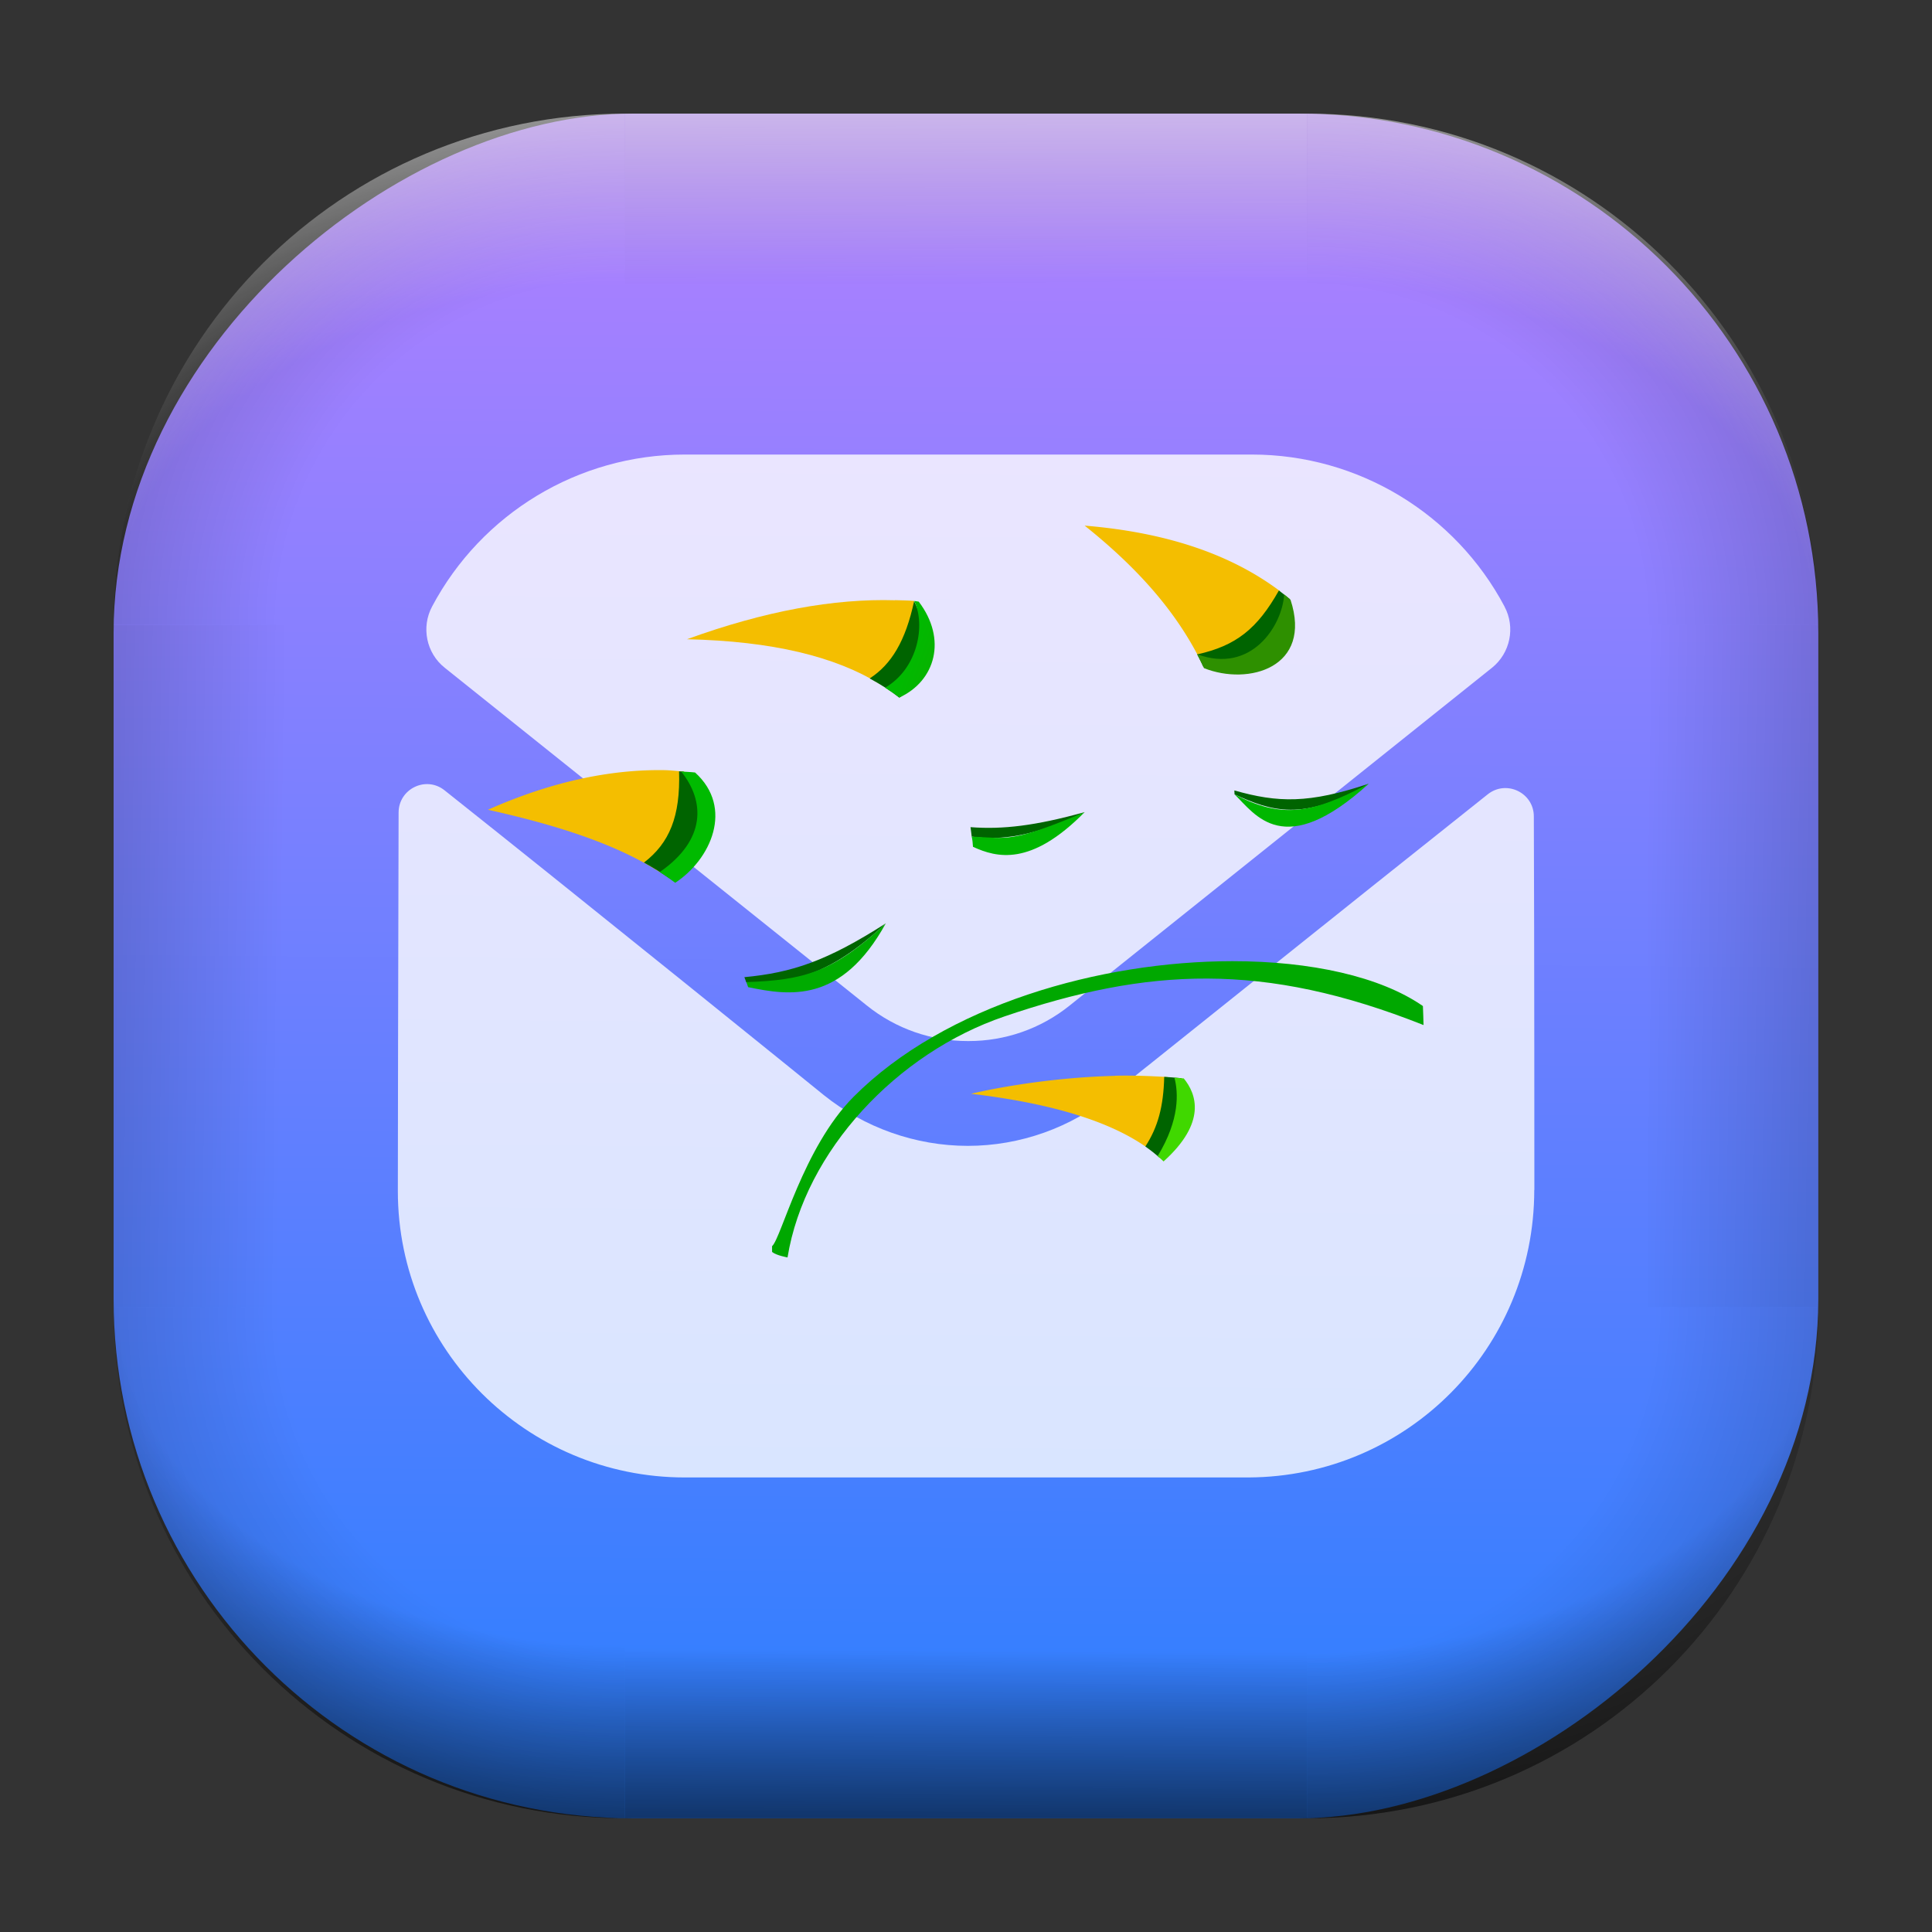 <?xml version="1.0" encoding="UTF-8" standalone="no"?>
<svg
   width="68"
   height="68"
   viewBox="0 0 17.992 17.992"
   version="1.1"
   id="svg1114"
   inkscape:version="1.3.2 (091e20ef0f, 2023-11-25)"
   sodipodi:docname="claws-mail.svg"
   xmlns:inkscape="http://www.inkscape.org/namespaces/inkscape"
   xmlns:sodipodi="http://sodipodi.sourceforge.net/DTD/sodipodi-0.dtd"
   xmlns:xlink="http://www.w3.org/1999/xlink"
   xmlns="http://www.w3.org/2000/svg"
   xmlns:svg="http://www.w3.org/2000/svg"
   xmlns:rdf="http://www.w3.org/1999/02/22-rdf-syntax-ns#"
   xmlns:cc="http://creativecommons.org/ns#"
   xmlns:dc="http://purl.org/dc/elements/1.1/">
  <rect x="0" y="0" width="17.992" height="17.992" fill="#333333" stroke="none"/>
  <style
     type="text/css"
     id="current-color-scheme">.ColorScheme-Highlight { color:#5599ff; }
</style>
  <defs
     id="defs1108">
    <linearGradient
       id="linearGradient12"
       inkscape:collect="always">
      <stop
         style="stop-color:#ffffff;stop-opacity:0;"
         offset="0"
         id="stop10" />
      <stop
         id="stop11"
         offset="0.659"
         style="stop-color:#ffffff;stop-opacity:0" />
      <stop
         style="stop-color:#ffffff;stop-opacity:1;"
         offset="1"
         id="stop12" />
    </linearGradient>
    <linearGradient
       id="linearGradient9"
       inkscape:collect="always">
      <stop
         style="stop-color:#000000;stop-opacity:0;"
         offset="0"
         id="stop1" />
      <stop
         id="stop8"
         offset="0.661"
         style="stop-color:#000000;stop-opacity:0" />
      <stop
         style="stop-color:#000000;stop-opacity:1;"
         offset="1"
         id="stop9" />
    </linearGradient>
    <linearGradient
       id="linearGradient7"
       inkscape:collect="always">
      <stop
         style="stop-color:#000000;stop-opacity:0;"
         offset="0"
         id="stop5" />
      <stop
         id="stop6"
         offset="0.659"
         style="stop-color:#000000;stop-opacity:0" />
      <stop
         style="stop-color:#000000;stop-opacity:1;"
         offset="1"
         id="stop7" />
    </linearGradient>
    <linearGradient
       id="linearGradient4"
       inkscape:collect="always">
      <stop
         style="stop-color:#000000;stop-opacity:0;"
         offset="0"
         id="stop2" />
      <stop
         id="stop3"
         offset="0.671"
         style="stop-color:#000000;stop-opacity:0" />
      <stop
         style="stop-color:#000000;stop-opacity:1;"
         offset="1"
         id="stop4" />
    </linearGradient>
    <linearGradient
       inkscape:collect="always"
       id="linearGradient899">
      <stop
         style="stop-color:#b380ff;stop-opacity:1;"
         offset="0"
         id="stop895" />
      <stop
         style="stop-color:#2a7fff;stop-opacity:1;"
         offset="1"
         id="stop897" />
    </linearGradient>
    <linearGradient
       id="linearGradient1167"
       x1="40.752"
       x2="40.752"
       y1="28.508"
       y2="17.206"
       gradientUnits="userSpaceOnUse">
      <stop
         style="stop-color:#84fb6e;stop-opacity:1"
         stop-color="#0ab816"
         offset="0"
         id="stop1163" />
      <stop
         style="stop-color:#0dd41a;stop-opacity:1"
         stop-color="#0cf36c"
         offset="1"
         id="stop1165" />
    </linearGradient>
    <linearGradient
       id="cornerBevel"
       inkscape:collect="always">
      <stop
         style="stop-color:#000000;stop-opacity:0;"
         offset="0"
         id="stop2663" />
      <stop
         id="stop2671"
         offset="0.667"
         style="stop-color:#000000;stop-opacity:0" />
      <stop
         style="stop-color:#000000;stop-opacity:1;"
         offset="1"
         id="stop2661" />
    </linearGradient>
    <linearGradient
       id="bevel"
       inkscape:collect="always">
      <stop
         id="stop2685"
         offset="0"
         style="stop-color:#000000;stop-opacity:1;" />
      <stop
         id="stop2687"
         offset="1"
         style="stop-color:#000000;stop-opacity:0;" />
    </linearGradient>
    <linearGradient
       id="highlightCorner"
       inkscape:collect="always">
      <stop
         style="stop-color:#ffffff;stop-opacity:0;"
         offset="0"
         id="stop2613" />
      <stop
         id="stop2621"
         offset="0.667"
         style="stop-color:#ffffff;stop-opacity:0" />
      <stop
         style="stop-color:#ffffff;stop-opacity:1;"
         offset="1"
         id="stop2611" />
    </linearGradient>
    <linearGradient
       inkscape:collect="always"
       id="highlight">
      <stop
         style="stop-color:#ffffff;stop-opacity:1;"
         offset="0"
         id="stop2921" />
      <stop
         style="stop-color:#ffffff;stop-opacity:0;"
         offset="1"
         id="stop2923" />
    </linearGradient>
    <radialGradient
       inkscape:collect="always"
       xlink:href="#highlightCorner"
       id="radialGradient15"
       gradientUnits="userSpaceOnUse"
       gradientTransform="matrix(0.043,-12.079,17.934,0.064,14.524,-50.374)"
       cx="-4.58"
       cy="-0.502"
       fx="-4.58"
       fy="-0.502"
       r="0.397" />
    <linearGradient
       inkscape:collect="always"
       xlink:href="#highlight"
       id="linearGradient15"
       gradientUnits="userSpaceOnUse"
       x1="-3.845"
       y1="-1.153"
       x2="-3.845"
       y2="-0.895"
       gradientTransform="matrix(6.092,0,0,6.092,32.229,7.154)" />
    <radialGradient
       inkscape:collect="always"
       xlink:href="#linearGradient12"
       id="radialGradient17"
       gradientUnits="userSpaceOnUse"
       gradientTransform="matrix(-0.022,-12.045,-17.968,0.034,1.664,-50.223)"
       cx="-4.575"
       cy="-0.553"
       fx="-4.575"
       fy="-0.553"
       r="0.397" />
    <radialGradient
       inkscape:collect="always"
       xlink:href="#linearGradient7"
       id="radialGradient18"
       gradientUnits="userSpaceOnUse"
       gradientTransform="matrix(0.065,12.1,17.934,-0.096,14.61,64.748)"
       cx="-4.428"
       cy="-0.501"
       fx="-4.428"
       fy="-0.501"
       r="0.397" />
    <linearGradient
       inkscape:collect="always"
       xlink:href="#bevel"
       id="linearGradient18"
       gradientUnits="userSpaceOnUse"
       x1="-3.842"
       y1="-1.451"
       x2="-3.841"
       y2="-1.197"
       gradientTransform="matrix(6.092,0,0,6.092,32.229,-7.154)" />
    <radialGradient
       inkscape:collect="always"
       xlink:href="#linearGradient4"
       id="radialGradient20"
       gradientUnits="userSpaceOnUse"
       gradientTransform="matrix(-0.01,11.991,-17.967,-0.015,1.735,64.306)"
       cx="-4.424"
       cy="-0.55"
       fx="-4.424"
       fy="-0.55"
       r="0.397" />
    <radialGradient
       inkscape:collect="always"
       xlink:href="#cornerBevel"
       id="radialGradient25"
       gradientUnits="userSpaceOnUse"
       gradientTransform="matrix(12.185,0,0,12.185,59.631,10.378)"
       cx="-4.457"
       cy="-0.449"
       fx="-4.457"
       fy="-0.449"
       r="0.397" />
    <linearGradient
       inkscape:collect="always"
       xlink:href="#bevel"
       id="linearGradient25"
       gradientUnits="userSpaceOnUse"
       x1="-3.849"
       y1="-1.146"
       x2="-3.846"
       y2="-0.891"
       gradientTransform="matrix(6.092,0,0,6.092,32.229,7.154)" />
    <radialGradient
       inkscape:collect="always"
       xlink:href="#cornerBevel"
       id="radialGradient29"
       gradientUnits="userSpaceOnUse"
       gradientTransform="matrix(0,-12.185,12.185,0,11.274,-44.428)"
       cx="-4.571"
       cy="-0.487"
       fx="-4.571"
       fy="-0.487"
       r="0.397" />
    <radialGradient
       inkscape:collect="always"
       xlink:href="#cornerBevel"
       id="radialGradient30"
       gradientUnits="userSpaceOnUse"
       gradientTransform="matrix(-12.185,-0.049,0.048,-11.942,-43.502,3.852)"
       cx="-4.534"
       cy="-0.603"
       fx="-4.534"
       fy="-0.603"
       r="0.397" />
    <radialGradient
       inkscape:collect="always"
       xlink:href="#linearGradient9"
       id="radialGradient31"
       gradientUnits="userSpaceOnUse"
       gradientTransform="matrix(0,-12.152,11.979,0,18.476,-48.771)"
       cx="-4.418"
       cy="-0.565"
       fx="-4.418"
       fy="-0.565"
       r="0.397" />
    <linearGradient
       inkscape:collect="always"
       xlink:href="#bevel"
       id="linearGradient34"
       gradientUnits="userSpaceOnUse"
       x1="-3.997"
       y1="-1.222"
       x2="-4"
       y2="-0.967"
       gradientTransform="matrix(6.092,0,0,6.092,17.025,8.05)" />
    <linearGradient
       inkscape:collect="always"
       xlink:href="#bevel"
       id="linearGradient35"
       gradientUnits="userSpaceOnUse"
       x1="-4.092"
       y1="-1.449"
       x2="-4.095"
       y2="-1.197"
       gradientTransform="matrix(6.092,0,0,6.092,16.129,-7.154)" />
    <linearGradient
       inkscape:collect="always"
       xlink:href="#bevel"
       id="linearGradient36"
       gradientUnits="userSpaceOnUse"
       x1="-3.873"
       y1="-1.372"
       x2="-3.877"
       y2="-1.116"
       gradientTransform="matrix(6.092,0,0,6.092,31.333,-8.05)" />
    <linearGradient
       id="paint2_linear_77:3-7"
       x1="79.398"
       y1="-197.844"
       x2="82.901"
       y2="-199.978"
       gradientUnits="userSpaceOnUse"
       gradientTransform="matrix(1.925,0,0,1.731,-40.887,399.617)">
      <stop
         stop-color="#EBFAFF"
         stop-opacity="0.1"
         id="stop29-5-7"
         offset="0"
         style="stop-color:#c3c3c3;stop-opacity:1;" />
      <stop
         offset="1"
         stop-color="#70A9FF"
         stop-opacity="0.5"
         id="stop30-0-1"
         style="stop-color:#05c7ff;stop-opacity:0.8;" />
    </linearGradient>
    <linearGradient
       inkscape:collect="always"
       xlink:href="#linearGradient899"
       id="linearGradient926"
       x1="0.989"
       y1="-9.341"
       x2="16.919"
       y2="-9.225"
       gradientUnits="userSpaceOnUse"
       gradientTransform="translate(-0.926,0.476)" />
    <linearGradient
       inkscape:collect="always"
       xlink:href="#linearGradient4574"
       id="linearGradient2236"
       gradientUnits="userSpaceOnUse"
       gradientTransform="matrix(0.265,0,0,0.265,1.85,2.636)"
       x1="7"
       y1="13"
       x2="6"
       y2="10" />
    <linearGradient
       id="linearGradient4574">
      <stop
         style="stop-color:#f4be00;stop-opacity:1;"
         offset="0"
         id="stop10278" />
      <stop
         style="stop-color:#fff4ca;stop-opacity:1"
         offset="1"
         id="stop10280" />
    </linearGradient>
    <linearGradient
       inkscape:collect="always"
       xlink:href="#linearGradient4574"
       id="linearGradient2238"
       gradientUnits="userSpaceOnUse"
       gradientTransform="matrix(0.265,0,0,0.265,1.85,2.636)"
       x1="16"
       y1="8"
       x2="13"
       y2="4" />
    <linearGradient
       inkscape:collect="always"
       xlink:href="#linearGradient4574"
       id="linearGradient2240"
       gradientUnits="userSpaceOnUse"
       gradientTransform="matrix(0.265,0,0,0.265,1.85,2.636)"
       x1="27"
       y1="6"
       x2="25.661"
       y2="2" />
    <linearGradient
       inkscape:collect="always"
       xlink:href="#linearGradient4574"
       id="linearGradient2242"
       gradientUnits="userSpaceOnUse"
       gradientTransform="matrix(0.265,0,0,0.265,1.85,2.636)"
       x1="26.43"
       y1="24"
       x2="21.454"
       y2="21.637" />
    <linearGradient
       inkscape:collect="always"
       xlink:href="#linearGradient4838"
       id="linearGradient2244"
       gradientUnits="userSpaceOnUse"
       gradientTransform="matrix(0.265,0,0,0.265,1.85,2.636)"
       x1="33.5"
       y1="7"
       x2="27.568"
       y2="5" />
    <linearGradient
       id="linearGradient4838">
      <stop
         offset="0"
         style="stop-color:#2e9000;stop-opacity:1"
         id="stop10268" />
      <stop
         offset="1"
         style="stop-color:#00ba00;stop-opacity:1"
         id="stop10270" />
    </linearGradient>
  </defs>
  <sodipodi:namedview
     id="base"
     pagecolor="#e2e2e2"
     bordercolor="#666666"
     borderopacity="1.0"
     inkscape:pageopacity="0"
     inkscape:pageshadow="2"
     inkscape:zoom="9.7248729"
     inkscape:cx="33.933605"
     inkscape:cy="38.663744"
     inkscape:document-units="px"
     inkscape:current-layer="layer1"
     inkscape:document-rotation="0"
     showgrid="true"
     units="px"
     inkscape:window-width="1920"
     inkscape:window-height="990"
     inkscape:window-x="0"
     inkscape:window-y="0"
     inkscape:window-maximized="1"
     inkscape:object-paths="true"
     inkscape:snap-grids="true"
     inkscape:snap-intersection-paths="true"
     inkscape:snap-smooth-nodes="true"
     inkscape:snap-midpoints="true"
     inkscape:showpageshadow="2"
     inkscape:pagecheckerboard="0"
     inkscape:deskcolor="#d1d1d1">
    <inkscape:grid
       id="grid2"
       units="px"
       originx="0"
       originy="0"
       spacingx="0.265"
       spacingy="0.265"
       empcolor="#0099e5"
       empopacity="0.302"
       color="#0099e5"
       opacity="0.149"
       empspacing="5"
       dotted="false"
       gridanglex="30"
       gridanglez="30"
       visible="true" />
  </sodipodi:namedview>
  <g
     inkscape:label="Layer 1"
     inkscape:groupmode="layer"
     id="layer1">
    <g
       id="g918"
       transform="translate(0.476,0.926)">
      <rect
         ry="4.836"
         rx="4.836"
         style="fill:url(#linearGradient926);fill-opacity:1;stroke-width:6.092"
         x="0.132"
         y="-16.457"
         width="15.875"
         height="15.875"
         id="use1056"
         transform="rotate(90)"
         class="ColorScheme-Highlight" />
      <path
         d="m 5.345,0.132 c -2.638,0 -4.762,2.124 -4.762,4.762 H 5.345 Z"
         style="opacity:0.15;fill:url(#radialGradient25);fill-opacity:1;stroke-width:6.092"
         id="path20" />
      <rect
         y="0.132"
         x="5.345"
         height="1.587"
         width="6.35"
         id="rect20"
         style="opacity:0.15;fill:url(#linearGradient25);fill-opacity:1;stroke-width:4.836;stroke-linecap:round;stroke-linejoin:round;paint-order:stroke fill markers" />
      <path
         d="m 0.582,11.245 c 0,2.638 2.124,4.762 4.762,4.762 v -4.762 z"
         style="opacity:0.15;fill:url(#radialGradient29);fill-opacity:1;stroke-width:6.092"
         id="use20" />
      <rect
         y="0.582"
         x="-11.245"
         height="1.587"
         width="6.35"
         id="use21"
         style="opacity:0.15;fill:url(#linearGradient34);fill-opacity:1;stroke-width:4.836;stroke-linecap:round;stroke-linejoin:round;paint-order:stroke fill markers"
         transform="rotate(-90)" />
      <path
         d="m 11.695,16.007 c 2.638,0 4.763,-2.124 4.763,-4.762 h -4.763 z"
         style="opacity:0.15;fill:url(#radialGradient30);fill-opacity:1;stroke-width:6.092"
         id="use22" />
      <rect
         y="-16.007"
         x="-11.695"
         height="1.587"
         width="6.35"
         id="use23"
         style="opacity:0.15;fill:url(#linearGradient35);fill-opacity:1;stroke-width:4.836;stroke-linecap:round;stroke-linejoin:round;paint-order:stroke fill markers"
         transform="scale(-1)" />
      <path
         d="m 16.457,4.895 c 0,-2.638 -2.124,-4.762 -4.763,-4.762 V 4.895 Z"
         style="opacity:0.15;fill:url(#radialGradient31);fill-opacity:1;stroke-width:6.092"
         id="use24" />
      <rect
         y="-16.457"
         x="4.895"
         height="1.587"
         width="6.35"
         id="use25"
         style="opacity:0.15;fill:url(#linearGradient36);fill-opacity:1;stroke-width:4.836;stroke-linecap:round;stroke-linejoin:round;paint-order:stroke fill markers"
         transform="rotate(90)" />
      <path
         d="m 5.345,0.132 c -2.638,0 -4.763,2.124 -4.763,4.762 H 5.345 Z"
         style="opacity:0.5;fill:url(#radialGradient15);fill-opacity:1;stroke-width:6.092"
         id="path14" />
      <rect
         y="0.132"
         x="5.345"
         height="1.587"
         width="6.35"
         id="rect14"
         style="opacity:0.5;fill:url(#linearGradient15);fill-opacity:1;stroke-width:4.836;stroke-linecap:round;stroke-linejoin:round;paint-order:stroke fill markers" />
      <path
         d="m 11.695,0.132 c 2.638,0 4.763,2.124 4.763,4.762 h -4.763 z"
         style="opacity:0.5;fill:url(#radialGradient17);fill-opacity:1;stroke-width:6.092"
         id="use14" />
      <path
         id="path17"
         style="opacity:0.5;fill:url(#radialGradient18);fill-opacity:1;stroke-width:6.092"
         d="m 5.345,16.007 c -2.638,0 -4.763,-2.124 -4.763,-4.763 h 4.763 z" />
      <rect
         style="opacity:0.5;fill:url(#linearGradient18);fill-opacity:1;stroke-width:4.836;stroke-linecap:round;stroke-linejoin:round;paint-order:stroke fill markers"
         id="rect17"
         width="6.35"
         height="1.587"
         x="5.345"
         y="-16.007"
         transform="scale(1,-1)" />
      <path
         id="use17"
         style="opacity:0.5;fill:url(#radialGradient20);fill-opacity:1;stroke-width:6.092"
         d="m 11.695,16.007 c 2.638,0 4.763,-2.124 4.763,-4.763 h -4.763 z" />
    </g>
    <path
       d="m 14.288,11.081 c 0,1.476 -1.185,2.672 -2.662,2.678 h -0.005 -5.244 c -1.471,0 -2.672,-1.191 -2.672,-2.667 v -0.005 c 0,0 0.003,-2.342 0.007,-3.52 5.474e-4,-0.221 0.255,-0.345 0.428,-0.207 1.257,0.998 3.506,2.816 3.534,2.84 0.376,0.301 0.852,0.471 1.339,0.471 0.487,0 0.963,-0.17 1.339,-0.477 0.028,-0.019 2.226,-1.783 3.503,-2.797 0.174,-0.138 0.429,-0.014 0.429,0.206 0.005,1.169 0.005,3.478 0.005,3.478 z"
       id="path2"
       style="fill:#ffffff;fill-opacity:0.796;stroke-width:0.265" />
    <path
       d="M 14.011,5.648 C 13.553,4.785 12.651,4.233 11.658,4.233 H 6.377 c -0.993,0 -1.894,0.551 -2.353,1.415 -0.103,0.193 -0.054,0.434 0.117,0.57 L 8.07,9.362 c 0.275,0.222 0.609,0.333 0.942,0.333 0.002,0 0.004,0 0.005,0 0.002,0 0.004,0 0.005,0 0.333,0 0.667,-0.111 0.942,-0.333 L 13.894,6.219 c 0.171,-0.137 0.22,-0.377 0.117,-0.57 z"
       id="path3"
       style="fill:#ffffff;fill-opacity:0.796;stroke-width:0.265" />
    <path
       style="fill:#00a800;fill-opacity:1;fill-rule:evenodd;stroke:none;stroke-width:0.265px;stroke-linecap:butt;stroke-linejoin:miter;stroke-opacity:1"
       d="M 11.476,8.951 C 10.251,8.952 8.802,9.357 7.948,10.215 7.478,10.688 7.274,11.535 7.19,11.605 v 0.054 C 7.23,11.692 7.334,11.71 7.334,11.71 7.496,10.716 8.356,9.805 9.353,9.466 10.69,9.011 11.763,8.953 13.257,9.546 13.255,9.487 13.254,9.427 13.251,9.369 12.855,9.094 12.206,8.951 11.476,8.951 Z"
       id="path10341-5-3" />
    <path
       style="fill:url(#linearGradient2236);fill-opacity:1;stroke:none;stroke-width:0.291;stroke-linecap:square;stroke-linejoin:miter;stroke-miterlimit:4;stroke-dasharray:none;stroke-dashoffset:0;stroke-opacity:1"
       d="m 6.183,7.172 c -0.495,-0.007 -1.043,0.104 -1.639,0.369 0.709,0.157 1.226,0.34 1.609,0.586 a 1.852,1.455 0 0 0 0.243,-0.718 1.852,1.455 0 0 0 -0.023,-0.223 c -0.063,-0.005 -0.125,-0.013 -0.19,-0.014 z"
       id="path10351-4-9" />
    <path
       style="fill:url(#linearGradient2238);fill-opacity:1;stroke:none;stroke-width:0.291;stroke-linecap:square;stroke-linejoin:miter;stroke-miterlimit:4;stroke-dasharray:none;stroke-dashoffset:0;stroke-opacity:1"
       d="m 8.335,5.59 c -0.566,-0.017 -1.211,0.099 -1.938,0.363 0.798,0.018 1.381,0.161 1.798,0.418 0.195,-0.227 0.307,-0.501 0.318,-0.775 -0.059,-0.005 -0.118,-0.005 -0.178,-0.007 z"
       id="path10353-4-2" />
    <path
       style="fill:url(#linearGradient2240);fill-opacity:1;stroke:none;stroke-width:0.291;stroke-linecap:square;stroke-linejoin:miter;stroke-miterlimit:4;stroke-dasharray:none;stroke-dashoffset:0;stroke-opacity:1"
       d="m 10.101,4.895 c 0.507,0.405 0.857,0.811 1.082,1.263 a 1.191,0.926 0 0 0 0.737,-0.653 c -0.444,-0.333 -1.034,-0.545 -1.818,-0.61 z"
       id="path10355-3-2" />
    <path
       style="fill:url(#linearGradient2242);fill-opacity:1;stroke:none;stroke-width:0.291;stroke-linecap:square;stroke-linejoin:miter;stroke-miterlimit:4;stroke-dasharray:none;stroke-dashoffset:0;stroke-opacity:1"
       d="m 10.382,10.019 c -0.744,0.019 -1.339,0.167 -1.339,0.167 0.787,0.093 1.302,0.268 1.624,0.491 a 1.058,0.794 0 0 0 0.228,-0.491 1.058,0.794 0 0 0 -0.022,-0.156 c -0.167,-0.01 -0.333,-0.016 -0.491,-0.012 z"
       id="path10357-0-8" />
    <path
       style="fill:#006400;fill-opacity:1;fill-rule:evenodd;stroke:none;stroke-width:0.265px;stroke-linecap:butt;stroke-linejoin:miter;stroke-opacity:1"
       d="m 6.324,7.182 c 0.013,0.425 -0.091,0.669 -0.327,0.851 0.084,0.046 0.163,0.094 0.235,0.145 0.358,-0.202 0.45,-0.575 0.134,-0.992 -0.014,-0.001 -0.028,-0.002 -0.042,-0.003 z"
       id="path10373-7-9" />
    <path
       style="fill:#006400;fill-opacity:1;fill-rule:evenodd;stroke:none;stroke-width:0.265px;stroke-linecap:butt;stroke-linejoin:miter;stroke-opacity:1"
       d="m 11.91,5.499 c -0.2,0.355 -0.398,0.515 -0.761,0.595 0.02,0.037 0.038,0.075 0.056,0.113 0.541,0.049 0.922,-0.198 0.806,-0.628 -0.033,-0.027 -0.066,-0.054 -0.101,-0.08 z m -3.397,0.098 c -0.079,0.371 -0.212,0.591 -0.414,0.721 0.1,0.054 0.193,0.113 0.276,0.179 0.248,-0.165 0.33,-0.487 0.138,-0.9 z"
       id="path10375-8-7" />
    <path
       style="fill:#006400;fill-opacity:1;fill-rule:evenodd;stroke:none;stroke-width:0.265px;stroke-linecap:butt;stroke-linejoin:miter;stroke-opacity:1"
       d="m 12.747,7.298 c -0.558,0.187 -0.847,0.178 -1.252,0.063 7.94e-4,0.012 7.94e-4,0.025 0.002,0.037 0.338,0.152 0.635,0.262 1.25,-0.1 z"
       id="path10377-6-3" />
    <path
       style="fill:#006400;fill-opacity:1;fill-rule:evenodd;stroke:none;stroke-width:0.265px;stroke-linecap:butt;stroke-linejoin:miter;stroke-opacity:1"
       d="m 10.101,7.563 c -0.458,0.127 -0.762,0.163 -1.063,0.14 0.005,0.028 0.007,0.059 0.011,0.088 0.271,0.038 0.585,-0.001 1.052,-0.227 z"
       id="path10379-8-6" />
    <path
       style="fill:#006400;fill-opacity:1;fill-rule:evenodd;stroke:none;stroke-width:0.265px;stroke-linecap:butt;stroke-linejoin:miter;stroke-opacity:1"
       d="M 8.249,8.599 C 7.7,8.95 7.377,9.058 6.932,9.1 c 0.006,0.015 0.012,0.031 0.017,0.047 0.388,0.013 0.75,-0.034 1.299,-0.547 z"
       id="path10381-8-1" />
    <path
       style="fill:#006400;fill-opacity:1;fill-rule:evenodd;stroke:none;stroke-width:0.265px;stroke-linecap:butt;stroke-linejoin:miter;stroke-opacity:1"
       d="m 10.842,10.028 c -0.007,0.275 -0.058,0.468 -0.176,0.649 0.049,0.034 0.093,0.069 0.133,0.105 0.24,-0.207 0.336,-0.492 0.203,-0.741 -0.054,-0.005 -0.107,-0.01 -0.161,-0.013 z"
       id="path10383-4-2" />
    <path
       style="fill:url(#linearGradient2244);fill-opacity:1;fill-rule:evenodd;stroke:none;stroke-width:0.265px;stroke-linecap:butt;stroke-linejoin:miter;stroke-opacity:1"
       d="m 11.959,5.536 c -0.018,0.293 -0.307,0.743 -0.81,0.557 0.023,0.042 0.043,0.086 0.063,0.129 0.416,0.166 1.013,-0.006 0.806,-0.637 -0.02,-0.016 -0.039,-0.033 -0.059,-0.049 z m -3.445,0.061 c 0.106,0.218 0.037,0.628 -0.271,0.807 0.045,0.03 0.091,0.059 0.132,0.092 0.336,-0.154 0.447,-0.543 0.181,-0.893 -0.021,-0.002 -0.021,-0.005 -0.042,-0.006 z m -2.171,1.587 c 0.223,0.276 0.234,0.638 -0.199,0.937 0.05,0.032 0.098,0.065 0.144,0.1 0.331,-0.216 0.549,-0.698 0.185,-1.027 -0.042,-0.005 -0.086,-0.006 -0.129,-0.009 z"
       id="path10385-3-9" />
    <path
       style="fill:#40d800;fill-opacity:1;fill-rule:evenodd;stroke:none;stroke-width:0.265px;stroke-linecap:butt;stroke-linejoin:miter;stroke-opacity:1"
       d="m 10.937,10.036 c 0.036,0.136 0.052,0.389 -0.156,0.73 0.019,0.017 0.038,0.033 0.055,0.05 0.403,-0.363 0.306,-0.629 0.188,-0.773 -0.029,-0.003 -0.058,-0.005 -0.087,-0.007 z"
       id="path10387-1-3" />
    <path
       style="fill:#00ab00;fill-opacity:1;fill-rule:evenodd;stroke:none;stroke-width:0.265px;stroke-linecap:butt;stroke-linejoin:miter;stroke-opacity:1"
       d="M 8.249,8.599 C 7.758,9.055 7.486,9.128 6.95,9.146 c 0.006,0.015 0.012,0.031 0.017,0.047 0.38,0.078 0.867,0.159 1.282,-0.594 z"
       id="path10389-4-1" />
    <path
       style="fill:#00b700;fill-opacity:1;fill-rule:evenodd;stroke:none;stroke-width:0.265px;stroke-linecap:butt;stroke-linejoin:miter;stroke-opacity:1"
       d="m 10.097,7.566 c -0.682,0.284 -0.707,0.24 -1.048,0.225 0.007,0.028 0.01,0.063 0.012,0.095 0.22,0.101 0.538,0.185 1.036,-0.319 z"
       id="path10391-9-9" />
    <path
       style="fill:#00b700;fill-opacity:1;fill-rule:evenodd;stroke:none;stroke-width:0.265px;stroke-linecap:butt;stroke-linejoin:miter;stroke-opacity:1"
       d="m 12.747,7.298 c -0.545,0.291 -0.821,0.322 -1.25,0.1 0.192,0.184 0.456,0.622 1.25,-0.1 z"
       id="path10393-2-4" />
  </g>
</svg>
